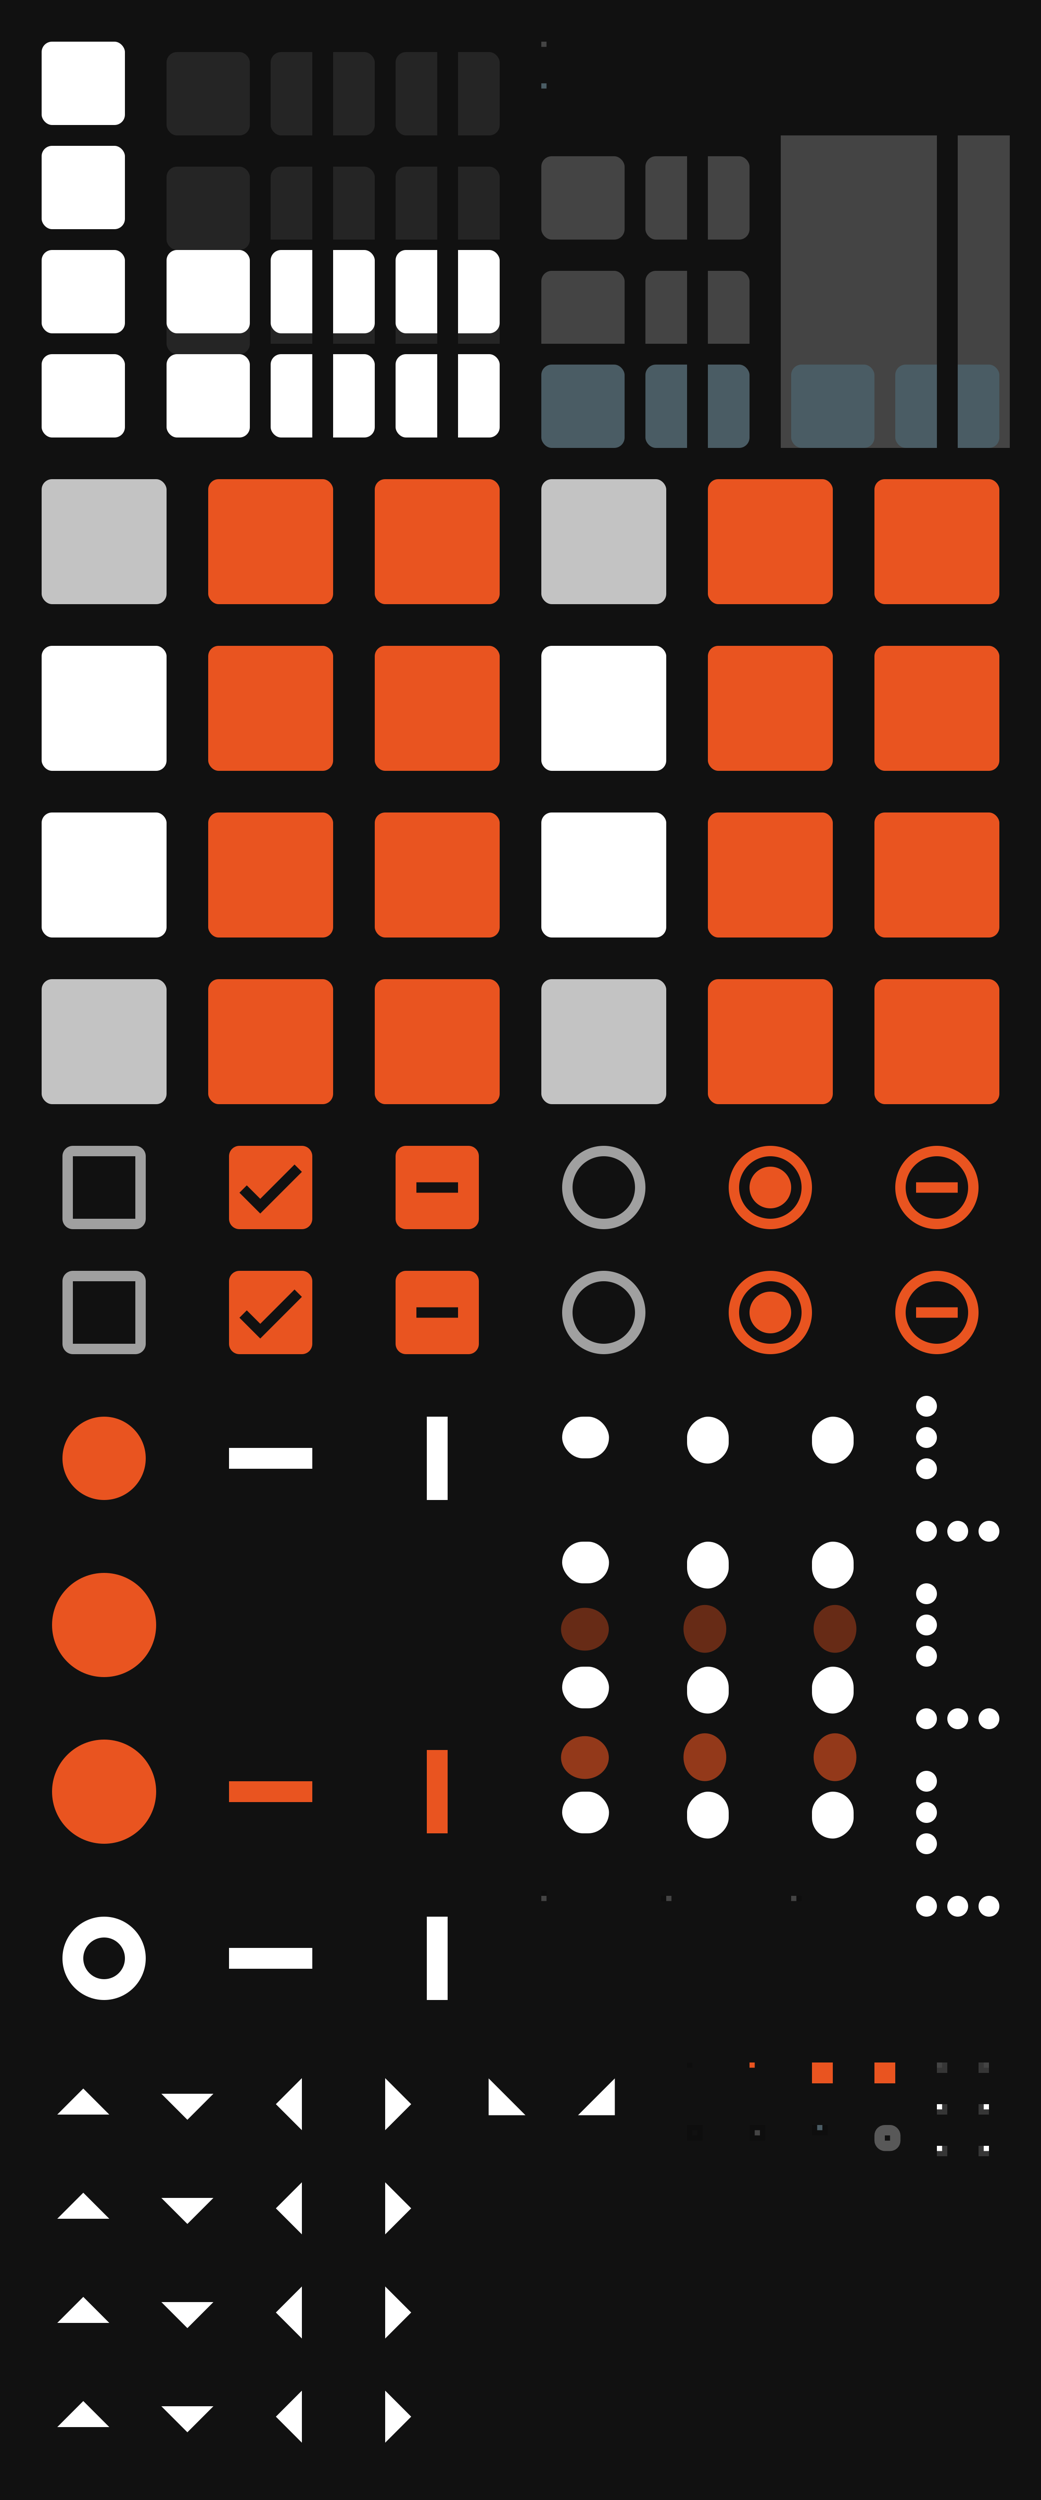 <?xml version="1.0" encoding="UTF-8" standalone="no"?>
<svg
   xmlns:dc="http://purl.org/dc/elements/1.1/"
   xmlns:cc="http://creativecommons.org/ns#"
   xmlns:rdf="http://www.w3.org/1999/02/22-rdf-syntax-ns#"
   xmlns:svg="http://www.w3.org/2000/svg"
   xmlns="http://www.w3.org/2000/svg"
   xmlns:xlink="http://www.w3.org/1999/xlink"
   xmlns:sodipodi="http://sodipodi.sourceforge.net/DTD/sodipodi-0.dtd"
   xmlns:inkscape="http://www.inkscape.org/namespaces/inkscape"
   width="200"
   height="480"
   viewBox="0 0 200 480"
   version="1.1"
   id="svg613"
   sodipodi:docname="assets-dark.svg"
   inkscape:version="0.92.1 r15371">
  <sodipodi:namedview
     showgrid="true"
     id="namedview4"
     inkscape:zoom="3.9333333"
     inkscape:cx="32.976858"
     inkscape:cy="133.38661"
     inkscape:window-width="1848"
     inkscape:window-height="1133"
     inkscape:window-x="72"
     inkscape:window-y="35"
     inkscape:window-maximized="1"
     inkscape:current-layer="svg613">
    <inkscape:grid
       empspacing="4"
       id="grid2" />
  </sodipodi:namedview>
  <rect
     sodipodi:insensitive="true"
     width="200"
     height="480"
     fill="url(#color-bg)"
     id="rect6" />
  <defs
     id="defs460">
    <filter
       id="1"
       color-interpolation-filters="sRGB"
       x="0"
       y="0"
       width="1"
       height="1">
      <feFlood
         result="flood"
         flood-color="#000000"
         flood-opacity="0.12"
         id="feFlood8" />
      <feComposite
         result="composite1"
         operator="in"
         in="flood"
         in2="SourceGraphic"
         id="feComposite10" />
      <feGaussianBlur
         result="blur"
         stdDeviation="1.5"
         in="composite1"
         id="feGaussianBlur12" />
      <feOffset
         result="offset"
         dx="0"
         dy="1"
         id="feOffset14" />
      <feComposite
         result="fbSourceGraphic"
         operator="over"
         in="SourceGraphic"
         in2="offset"
         id="feComposite16" />
      <feColorMatrix
         result="fbSourceGraphicAlpha"
         values="0 0 0 -1 0 0 0 0 -1 0 0 0 0 -1 0 0 0 0 1 0"
         in="fbSourceGraphic"
         id="feColorMatrix18" />
      <feFlood
         result="flood"
         flood-color="#000000"
         flood-opacity="0.24"
         in="fbSourceGraphic"
         id="feFlood20" />
      <feComposite
         result="composite1"
         operator="in"
         in="flood"
         in2="fbSourceGraphic"
         id="feComposite22" />
      <feGaussianBlur
         result="blur"
         stdDeviation="1"
         in="composite1"
         id="feGaussianBlur24" />
      <feOffset
         result="offset"
         dx="0"
         dy="1"
         id="feOffset26" />
      <feComposite
         result="composite2"
         operator="over"
         in="fbSourceGraphic"
         in2="offset"
         id="feComposite28" />
    </filter>
    <linearGradient
       id="color-fg">
      <stop
         stop-color="#FFFFFF"
         id="stop31" />
    </linearGradient>
    <linearGradient
       id="color-primary">
      <stop
         stop-color="#E95420"
         id="stop34" />
    </linearGradient>
    <linearGradient
       id="color-accent">
      <stop
         stop-color="#E95420"
         id="stop37" />
    </linearGradient>
    <linearGradient
       id="color-bg">
      <stop
         stop-color="#111111"
         id="stop40" />
    </linearGradient>
    <linearGradient
       id="color-bg-lighter">
      <stop
         stop-color="#252525"
         id="stop43" />
    </linearGradient>
    <linearGradient
       id="color-base">
      <stop
         stop-color="#444444"
         id="stop46" />
    </linearGradient>
    <linearGradient
       id="color-base-alt">
      <stop
         stop-color="#4a5c64"
         id="stop49" />
    </linearGradient>
    <linearGradient
       id="color-border">
      <stop
         stop-color="#000000"
         stop-opacity="0.2"
         id="stop52" />
    </linearGradient>
    <rect
       id="1x1"
       width="1"
       height="1" />
    <rect
       id="2x2"
       width="2"
       height="2" />
    <rect
       id="4x4"
       width="4"
       height="4" />
    <rect
       id="16x16"
       width="16"
       height="16"
       opacity="0" />
    <rect
       id="17x17"
       width="17"
       height="17"
       opacity="0" />
    <rect
       id="24x24"
       width="24"
       height="24"
       opacity="0" />
    <clipPath
       id="left">
      <rect
         width="10"
         height="20"
         x="-2"
         y="-2"
         id="rect61" />
    </clipPath>
    <clipPath
       id="right">
      <rect
         width="10"
         height="20"
         x="8"
         y="-2"
         id="rect64" />
    </clipPath>
    <clipPath
       id="left-top">
      <rect
         width="10"
         height="10"
         x="-2"
         y="-2"
         id="rect67" />
    </clipPath>
    <clipPath
       id="left-bottom">
      <rect
         width="10"
         height="10"
         x="-2"
         y="8"
         id="rect70" />
    </clipPath>
    <clipPath
       id="right-top">
      <rect
         width="10"
         height="10"
         x="8"
         y="-2"
         id="rect73" />
    </clipPath>
    <clipPath
       id="right-bottom">
      <rect
         width="10"
         height="10"
         x="8"
         y="8"
         id="rect76" />
    </clipPath>
    <g
       id="base-box">
      <rect
         width="20"
         height="20"
         x="-2"
         y="-2"
         opacity="0"
         id="rect79" />
      <rect
         width="16"
         height="16"
         rx="2"
         ry="2"
         id="rect81" />
    </g>
    <use
       xlink:href="#base-box"
       id="base-flat-button"
       fill="url(#color-fg)"
       opacity="0" />
    <use
       xlink:href="#base-box"
       id="base-flat-button-hover"
       fill="url(#color-fg)"
       opacity="0.15" />
    <use
       xlink:href="#base-box"
       id="base-flat-button-active"
       fill="url(#color-fg)"
       opacity="0.3" />
    <use
       xlink:href="#base-box"
       id="base-flat-button-insensitive"
       fill="url(#color-fg)"
       opacity="0" />
    <use
       xlink:href="#base-box"
       id="base-button"
       fill="url(#color-bg-lighter)"
       filter="url(#1)" />
    <use
       xlink:href="#base-button"
       id="base-button-hover"
       filter="url(#1)" />
    <g
       id="base-button-active">
      <use
         xlink:href="#base-button-hover"
         id="use90" />
      <use
         xlink:href="#base-flat-button-active"
         id="use92" />
    </g>
    <use
       xlink:href="#base-flat-button-active"
       id="base-button-insensitive"
       opacity="0.3" />
    <use
       xlink:href="#1x1"
       id="base-entry-background"
       fill="url(#color-base)" />
    <use
       xlink:href="#1x1"
       id="base-entry-background-insensitive"
       fill="url(#color-base-alt)" />
    <use
       xlink:href="#base-box"
       id="base-entry-box"
       fill="url(#color-base)"
       filter="url(#1)" />
    <use
       xlink:href="#base-entry-box"
       id="base-entry-box-active"
       filter="url(#1)" />
    <use
       xlink:href="#base-box"
       id="base-entry-box-insensitive"
       fill="url(#color-base-alt)"
       filter="url(#1)" />
    <rect
       id="background-fill"
       width="20"
       height="20"
       x="-2"
       y="-2"
       fill="url(#color-bg)" />
    <g
       id="base-entry">
      <use
         xlink:href="#background-fill"
         id="use102" />
      <use
         xlink:href="#base-entry-box"
         id="use104" />
    </g>
    <g
       id="base-entry-active">
      <use
         xlink:href="#background-fill"
         id="use107" />
      <use
         xlink:href="#base-entry-box-active"
         id="use109" />
    </g>
    <g
       id="base-entry-insensitive">
      <use
         xlink:href="#background-fill"
         id="use112" />
      <use
         xlink:href="#base-entry-box-insensitive"
         id="use114" />
    </g>
    <rect
       id="notebook-background-fill"
       width="20"
       height="20"
       x="-2"
       y="-2"
       fill="url(#color-base)" />
    <g
       id="base-notebook-entry">
      <use
         xlink:href="#notebook-background-fill"
         id="use118" />
      <use
         xlink:href="#base-entry-box"
         id="use120" />
    </g>
    <g
       id="base-notebook-entry-active">
      <use
         xlink:href="#notebook-background-fill"
         id="use123" />
      <use
         xlink:href="#base-entry-box-active"
         id="use125" />
    </g>
    <g
       id="base-notebook-entry-insensitive">
      <use
         xlink:href="#notebook-background-fill"
         id="use128" />
      <use
         xlink:href="#base-entry-box-insensitive"
         id="use130" />
    </g>
    <use
       clip-path="url(#left)"
       xlink:href="#base-button"
       id="base-combo-rtl-button" />
    <use
       clip-path="url(#left)"
       xlink:href="#base-button-hover"
       id="base-combo-rtl-button-hover" />
    <use
       clip-path="url(#left)"
       xlink:href="#base-button-active"
       id="base-combo-rtl-button-active" />
    <use
       clip-path="url(#left)"
       xlink:href="#base-button-insensitive"
       id="base-combo-rtl-button-insensitive" />
    <use
       clip-path="url(#right)"
       xlink:href="#base-button"
       id="base-combo-ltr-button" />
    <use
       clip-path="url(#right)"
       xlink:href="#base-button-hover"
       id="base-combo-ltr-button-hover" />
    <use
       clip-path="url(#right)"
       xlink:href="#base-button-active"
       id="base-combo-ltr-button-active" />
    <use
       clip-path="url(#right)"
       xlink:href="#base-button-insensitive"
       id="base-combo-ltr-button-insensitive" />
    <use
       clip-path="url(#left-top)"
       xlink:href="#base-button"
       id="base-spin-rtl-up" />
    <use
       clip-path="url(#left-top)"
       xlink:href="#base-button-hover"
       id="base-spin-rtl-up-hover" />
    <use
       clip-path="url(#left-top)"
       xlink:href="#base-button-active"
       id="base-spin-rtl-up-active" />
    <use
       clip-path="url(#left-top)"
       xlink:href="#base-button-insensitive"
       id="base-spin-rtl-up-insensitive" />
    <use
       clip-path="url(#left-bottom)"
       xlink:href="#base-button"
       id="base-spin-rtl-down" />
    <use
       clip-path="url(#left-bottom)"
       xlink:href="#base-button-hover"
       id="base-spin-rtl-down-hover" />
    <use
       clip-path="url(#left-bottom)"
       xlink:href="#base-button-active"
       id="base-spin-rtl-down-active" />
    <use
       clip-path="url(#left-bottom)"
       xlink:href="#base-button-insensitive"
       id="base-spin-rtl-down-insensitive" />
    <use
       clip-path="url(#right-top)"
       xlink:href="#base-button"
       id="base-spin-ltr-up" />
    <use
       clip-path="url(#right-top)"
       xlink:href="#base-button-hover"
       id="base-spin-ltr-up-hover" />
    <use
       clip-path="url(#right-top)"
       xlink:href="#base-button-active"
       id="base-spin-ltr-up-active" />
    <use
       clip-path="url(#right-top)"
       xlink:href="#base-button-insensitive"
       id="base-spin-ltr-up-insensitive" />
    <use
       clip-path="url(#right-bottom)"
       xlink:href="#base-button"
       id="base-spin-ltr-down" />
    <use
       clip-path="url(#right-bottom)"
       xlink:href="#base-button-hover"
       id="base-spin-ltr-down-hover" />
    <use
       clip-path="url(#right-bottom)"
       xlink:href="#base-button-active"
       id="base-spin-ltr-down-active" />
    <use
       clip-path="url(#right-bottom)"
       xlink:href="#base-button-insensitive"
       id="base-spin-ltr-down-insensitive" />
    <use
       clip-path="url(#left)"
       xlink:href="#base-entry"
       id="base-combo-ltr-entry" />
    <use
       clip-path="url(#left)"
       xlink:href="#base-entry-active"
       id="base-combo-ltr-entry-active" />
    <use
       clip-path="url(#left)"
       xlink:href="#base-entry-insensitive"
       id="base-combo-ltr-entry-insensitive" />
    <use
       clip-path="url(#right)"
       xlink:href="#base-entry"
       id="base-combo-rtl-entry" />
    <use
       clip-path="url(#right)"
       xlink:href="#base-entry-active"
       id="base-combo-rtl-entry-active" />
    <use
       clip-path="url(#right)"
       xlink:href="#base-entry-insensitive"
       id="base-combo-rtl-entry-insensitive" />
    <use
       clip-path="url(#left)"
       xlink:href="#base-notebook-entry"
       id="base-notebook-combo-ltr-entry" />
    <use
       clip-path="url(#left)"
       xlink:href="#base-notebook-entry-active"
       id="base-notebook-combo-ltr-entry-active" />
    <use
       clip-path="url(#left)"
       xlink:href="#base-notebook-entry-insensitive"
       id="base-notebook-combo-ltr-entry-insensitive" />
    <use
       clip-path="url(#right)"
       xlink:href="#base-notebook-entry"
       id="base-notebook-combo-rtl-entry" />
    <use
       clip-path="url(#right)"
       xlink:href="#base-notebook-entry-active"
       id="base-notebook-combo-rtl-entry-active" />
    <use
       clip-path="url(#right)"
       xlink:href="#base-notebook-entry-insensitive"
       id="base-notebook-combo-rtl-entry-insensitive" />
    <path
       id="checkbox-unchecked-path"
       d="M19 5v14H5V5h14m0-2H5c-1.1 0-2 .9-2 2v14c0 1.1.9 2 2 2h14c1.1 0 2-.9 2-2V5c0-1.1-.9-2-2-2z" />
    <path
       id="checkbox-checked-path"
       d="M19 3H5c-1.11 0-2 .9-2 2v14c0 1.1.89 2 2 2h14c1.11 0 2-.9 2-2V5c0-1.1-.89-2-2-2zm-9 14l-5-5 1.41-1.41L10 14.17l7.59-7.59L19 8l-9 9z" />
    <path
       id="checkbox-mixed-path"
       d="M19 3H5c-1.1 0-2 .9-2 2v14c0 1.1.9 2 2 2h14c1.1 0 2-.9 2-2V5c0-1.1-.9-2-2-2zm-2 10H7v-2h10v2z" />
    <path
       id="radio-unchecked-path"
       d="M12 2C6.48 2 2 6.48 2 12s4.48 10 10 10 10-4.48 10-10S17.52 2 12 2zm0 18c-4.42 0-8-3.58-8-8s3.58-8 8-8 8 3.58 8 8-3.58 8-8 8z" />
    <path
       id="radio-checked-path"
       d="M12 7c-2.76 0-5 2.24-5 5s2.24 5 5 5 5-2.24 5-5-2.24-5-5-5zm0-5C6.48 2 2 6.48 2 12s4.48 10 10 10 10-4.48 10-10S17.52 2 12 2zm0 18c-4.42 0-8-3.58-8-8s3.58-8 8-8 8 3.58 8 8-3.58 8-8 8z" />
    <path
       id="radio-mixed-path"
       d="m12 2c-5.52 0-10 4.48-10 10s4.48 10 10 10 10-4.48 10-10-4.48-10-10-10zm0 2c4.42 0 8 3.58 8 8s-3.58 8-8 8-8-3.58-8-8 3.58-8 8-8zm-5 7v2h10v-2h-10z" />
    <path
       id="menu-checkbox-unchecked-path"
       d="M 2 0 C 0.892 0 0 0.892 0 2 L 0 14 C 0 15.108 0.892 16 2 16 L 14 16 C 15.108 16 16 15.108 16 14 L 16 2 C 16 0.892 15.108 0 14 0 L 2 0 z M 2 2 L 14 2 L 14 14 L 2 14 L 2 2 z" />
    <path
       id="menu-checkbox-checked-path"
       d="M 2 0 C 0.892 0 0 0.892 0 2 L 0 14 C 0 15.108 0.892 16 2 16 L 14 16 C 15.108 16 16 15.108 16 14 L 16 2 C 16 0.892 15.108 0 14 0 L 2 0 z M 12.586 3.586 L 14 5 L 6 13 L 2 9 L 3.414 7.586 L 6 10.172 L 12.586 3.586 z" />
    <path
       id="menu-checkbox-mixed-path"
       d="M 2 0 C 0.892 0 0 0.892 0 2 L 0 14 C 0 15.108 0.892 16 2 16 L 14 16 C 15.108 16 16 15.108 16 14 L 16 2 C 16 0.892 15.108 0 14 0 L 2 0 z M 4 7 L 12 7 L 12 9 L 4 9 L 4 7 z" />
    <path
       id="menu-radio-unchecked-path"
       d="M 8 0 A 8 8 0 0 0 0 8 A 8 8 0 0 0 8 16 A 8 8 0 0 0 16 8 A 8 8 0 0 0 8 0 z M 8 2 A 6 6 0 0 1 14 8 A 6 6 0 0 1 8 14 A 6 6 0 0 1 2 8 A 6 6 0 0 1 8 2 z" />
    <path
       id="menu-radio-checked-path"
       d="M 8 0 A 8 8 0 0 0 0 8 A 8 8 0 0 0 8 16 A 8 8 0 0 0 16 8 A 8 8 0 0 0 8 0 z M 8 2 A 6 6 0 0 1 14 8 A 6 6 0 0 1 8 14 A 6 6 0 0 1 2 8 A 6 6 0 0 1 8 2 z M 8 4 A 4 4 0 0 0 4 8 A 4 4 0 0 0 8 12 A 4 4 0 0 0 12 8 A 4 4 0 0 0 8 4 z" />
    <path
       id="menu-radio-mixed-path"
       d="M 8 0 A 8 8 0 0 0 0 8 A 8 8 0 0 0 8 16 A 8 8 0 0 0 16 8 A 8 8 0 0 0 8 0 z M 8 2 A 6 6 0 0 1 14 8 A 6 6 0 0 1 8 14 A 6 6 0 0 1 2 8 A 6 6 0 0 1 8 2 z M 4 7 L 4 9 L 12 9 L 12 7 L 4 7 z" />
    <rect
       id="button-fill"
       width="24"
       height="24"
       rx="2"
       ry="2" />
    <g
       id="base-checkbox-unchecked"
       fill="url(#color-fg)"
       opacity="0.75">
      <use
         xlink:href="#button-fill"
         opacity="0"
         id="use182" />
      <use
         xlink:href="#checkbox-unchecked-path"
         id="use184" />
    </g>
    <g
       id="base-checkbox-unchecked-hover"
       fill="url(#color-fg)">
      <use
         xlink:href="#button-fill"
         opacity="0.15"
         id="use187" />
      <use
         xlink:href="#checkbox-unchecked-path"
         id="use189" />
    </g>
    <g
       id="base-checkbox-unchecked-active"
       fill="url(#color-fg)">
      <use
         xlink:href="#button-fill"
         opacity="0.3"
         id="use192" />
      <use
         xlink:href="#checkbox-unchecked-path"
         id="use194" />
    </g>
    <use
       xlink:href="#base-checkbox-unchecked"
       id="base-checkbox-unchecked-insensitive"
       opacity="0.4" />
    <g
       id="base-checkbox-checked"
       fill="url(#color-accent)">
      <use
         xlink:href="#button-fill"
         opacity="0"
         id="use198" />
      <use
         xlink:href="#checkbox-checked-path"
         id="use200" />
    </g>
    <g
       id="base-checkbox-checked-hover"
       fill="url(#color-accent)">
      <use
         xlink:href="#button-fill"
         opacity="0.15"
         id="use203" />
      <use
         xlink:href="#checkbox-checked-path"
         id="use205" />
    </g>
    <g
       id="base-checkbox-checked-active"
       fill="url(#color-accent)">
      <use
         xlink:href="#button-fill"
         opacity="0.3"
         id="use208" />
      <use
         xlink:href="#checkbox-checked-path"
         id="use210" />
    </g>
    <use
       xlink:href="#base-checkbox-checked"
       id="base-checkbox-checked-insensitive"
       opacity="0.4" />
    <g
       id="base-checkbox-mixed"
       fill="url(#color-accent)">
      <use
         xlink:href="#button-fill"
         opacity="0"
         id="use214" />
      <use
         xlink:href="#checkbox-mixed-path"
         id="use216" />
    </g>
    <g
       id="base-checkbox-mixed-hover"
       fill="url(#color-accent)">
      <use
         xlink:href="#button-fill"
         opacity="0.15"
         id="use219" />
      <use
         xlink:href="#checkbox-mixed-path"
         id="use221" />
    </g>
    <g
       id="base-checkbox-mixed-active"
       fill="url(#color-accent)">
      <use
         xlink:href="#button-fill"
         opacity="0.3"
         id="use224" />
      <use
         xlink:href="#checkbox-mixed-path"
         id="use226" />
    </g>
    <use
       xlink:href="#base-checkbox-mixed"
       id="base-checkbox-mixed-insensitive"
       opacity="0.4" />
    <g
       id="base-radio-unchecked"
       fill="url(#color-fg)"
       opacity="0.75">
      <use
         xlink:href="#button-fill"
         opacity="0"
         id="use230" />
      <use
         xlink:href="#radio-unchecked-path"
         id="use232" />
    </g>
    <g
       id="base-radio-unchecked-hover"
       fill="url(#color-fg)">
      <use
         xlink:href="#button-fill"
         opacity="0.15"
         id="use235" />
      <use
         xlink:href="#radio-unchecked-path"
         id="use237" />
    </g>
    <g
       id="base-radio-unchecked-active"
       fill="url(#color-fg)">
      <use
         xlink:href="#button-fill"
         opacity="0.3"
         id="use240" />
      <use
         xlink:href="#radio-unchecked-path"
         id="use242" />
    </g>
    <use
       xlink:href="#base-radio-unchecked"
       id="base-radio-unchecked-insensitive"
       opacity="0.4" />
    <g
       id="base-radio-checked"
       fill="url(#color-accent)">
      <use
         xlink:href="#button-fill"
         opacity="0"
         id="use246" />
      <use
         xlink:href="#radio-checked-path"
         id="use248" />
    </g>
    <g
       id="base-radio-checked-hover"
       fill="url(#color-accent)">
      <use
         xlink:href="#button-fill"
         opacity="0.15"
         id="use251" />
      <use
         xlink:href="#radio-checked-path"
         id="use253" />
    </g>
    <g
       id="base-radio-checked-active"
       fill="url(#color-accent)">
      <use
         xlink:href="#button-fill"
         opacity="0.3"
         id="use256" />
      <use
         xlink:href="#radio-checked-path"
         id="use258" />
    </g>
    <use
       xlink:href="#base-radio-checked"
       id="base-radio-checked-insensitive"
       opacity="0.4" />
    <g
       id="base-radio-mixed"
       fill="url(#color-accent)">
      <use
         xlink:href="#button-fill"
         opacity="0"
         id="use262" />
      <use
         xlink:href="#radio-mixed-path"
         id="use264" />
    </g>
    <g
       id="base-radio-mixed-hover"
       fill="url(#color-accent)">
      <use
         xlink:href="#button-fill"
         opacity="0.15"
         id="use267" />
      <use
         xlink:href="#radio-mixed-path"
         id="use269" />
    </g>
    <g
       id="base-radio-mixed-active"
       fill="url(#color-accent)">
      <use
         xlink:href="#button-fill"
         opacity="0.3"
         id="use272" />
      <use
         xlink:href="#radio-mixed-path"
         id="use274" />
    </g>
    <use
       xlink:href="#base-radio-mixed"
       id="base-radio-mixed-insensitive"
       opacity="0.4" />
    <g
       id="base-menu-checkbox-unchecked"
       fill="url(#color-fg)"
       opacity="0.6">
      <use
         xlink:href="#16x16"
         id="use278" />
      <use
         xlink:href="#menu-checkbox-unchecked-path"
         id="use280" />
    </g>
    <use
       xlink:href="#base-menu-checkbox-unchecked"
       id="base-menu-checkbox-unchecked-insensitive"
       opacity="0.4" />
    <g
       id="base-menu-checkbox-checked"
       fill="url(#color-accent)">
      <use
         xlink:href="#16x16"
         id="use284" />
      <use
         xlink:href="#menu-checkbox-checked-path"
         id="use286" />
    </g>
    <use
       xlink:href="#base-menu-checkbox-checked"
       id="base-menu-checkbox-checked-insensitive"
       opacity="0.4" />
    <g
       id="base-menu-checkbox-mixed"
       fill="url(#color-accent)">
      <use
         xlink:href="#16x16"
         id="use290" />
      <use
         xlink:href="#menu-checkbox-mixed-path"
         id="use292" />
    </g>
    <use
       xlink:href="#base-menu-checkbox-mixed"
       id="base-menu-checkbox-mixed-insensitive"
       opacity="0.4" />
    <g
       id="base-menu-radio-unchecked"
       fill="url(#color-fg)"
       opacity="0.6">
      <use
         xlink:href="#16x16"
         id="use296" />
      <use
         xlink:href="#menu-radio-unchecked-path"
         id="use298" />
    </g>
    <use
       xlink:href="#base-menu-radio-unchecked"
       id="base-menu-radio-unchecked-insensitive"
       opacity="0.4" />
    <g
       id="base-menu-radio-checked"
       fill="url(#color-accent)">
      <use
         xlink:href="#16x16"
         id="use302" />
      <use
         xlink:href="#menu-radio-checked-path"
         id="use304" />
    </g>
    <use
       xlink:href="#base-menu-radio-checked"
       id="base-menu-radio-checked-insensitive"
       opacity="0.4" />
    <g
       id="base-menu-radio-mixed"
       fill="url(#color-accent)">
      <use
         xlink:href="#16x16"
         id="use308" />
      <use
         xlink:href="#menu-radio-mixed-path"
         id="use310" />
    </g>
    <use
       xlink:href="#base-menu-radio-mixed"
       id="base-menu-radio-mixed-insensitive"
       opacity="0.4" />
    <circle
       id="scale-slider-fill"
       cx="12"
       cy="12"
       r="8" />
    <circle
       id="scale-slider-stroke"
       cx="12"
       cy="12"
       r="6"
       fill="none"
       stroke-width="4" />
    <use
       xlink:href="#scale-slider-fill"
       id="base-scale-slider-fill"
       fill="url(#color-accent)" />
    <g
       id="base-scale-slider">
      <use
         xlink:href="#24x24"
         id="use317" />
      <use
         xlink:href="#base-scale-slider-fill"
         id="use319" />
    </g>
    <g
       id="base-scale-slider-hover">
      <use
         xlink:href="#24x24"
         id="use322" />
      <use
         xlink:href="#base-scale-slider-fill"
         transform="matrix(1.25,0,0,1.25,-3,-3)"
         id="use324" />
    </g>
    <g
       id="base-scale-slider-active">
      <use
         xlink:href="#24x24"
         id="use327" />
      <use
         xlink:href="#base-scale-slider-fill"
         transform="matrix(1.5,0,0,1.5,-6,-6)"
         id="use329" />
    </g>
    <g
       id="base-scale-slider-insensitive">
      <use
         xlink:href="#24x24"
         id="use332" />
      <use
         xlink:href="#scale-slider-fill"
         fill="url(#color-bg)"
         id="use334" />
      <use
         xlink:href="#scale-slider-stroke"
         stroke="url(#color-fg)"
         opacity="0.12"
         id="use336" />
    </g>
    <g
       id="base-scale-trough">
      <use
         xlink:href="#24x24"
         id="use339" />
      <rect
         width="16"
         height="4"
         x="4"
         y="10"
         id="rect341" />
    </g>
    <use
       xlink:href="#base-scale-trough"
       id="base-scale-horz-trough"
       fill="url(#color-fg)"
       opacity="0.3" />
    <use
       xlink:href="#base-scale-trough"
       id="base-scale-horz-trough-active"
       fill="url(#color-accent)" />
    <use
       xlink:href="#base-scale-horz-trough"
       id="base-scale-horz-trough-insensitive"
       opacity="0.4" />
    <use
       xlink:href="#base-scale-horz-trough"
       id="base-scale-vert-trough"
       transform="rotate(90,12,12)" />
    <use
       xlink:href="#base-scale-horz-trough-active"
       id="base-scale-vert-trough-active"
       transform="rotate(90,12,12)" />
    <use
       xlink:href="#base-scale-horz-trough-insensitive"
       id="base-scale-vert-trough-insensitive"
       transform="rotate(90,12,12)" />
    <g
       id="base-scrollbar-slider">
      <use
         xlink:href="#17x17"
         y="-1"
         id="use350" />
      <rect
         width="9"
         height="8"
         x="4"
         y="4"
         rx="4"
         ry="4"
         id="rect352" />
    </g>
    <use
       xlink:href="#base-scrollbar-horz-slider-active"
       id="base-scrollbar-horz-slider"
       opacity="0.6" />
    <use
       xlink:href="#base-scrollbar-horz-slider-active"
       id="base-scrollbar-horz-slider-hover"
       opacity="0.75" />
    <use
       xlink:href="#base-scrollbar-slider"
       id="base-scrollbar-horz-slider-active"
       fill="url(#color-fg)" />
    <use
       xlink:href="#base-scrollbar-horz-slider"
       id="base-scrollbar-horz-slider-insensitive"
       opacity="0.4" />
    <g
       id="base-scrollbar-horz-trough">
      <use
         xlink:href="#base-border"
         y="-1"
         id="use359" />
      <use
         xlink:href="#base-entry-background"
         id="use361" />
    </g>
    <use
       xlink:href="#base-scrollbar-horz-slider"
       id="base-scrollbar-vert-ltr-slider"
       transform="rotate(-90,8.5,8.5)" />
    <use
       xlink:href="#base-scrollbar-horz-slider-hover"
       id="base-scrollbar-vert-ltr-slider-hover"
       transform="rotate(-90,8.5,8.5)" />
    <use
       xlink:href="#base-scrollbar-horz-slider-active"
       id="base-scrollbar-vert-ltr-slider-active"
       transform="rotate(-90,8.5,8.5)" />
    <use
       xlink:href="#base-scrollbar-horz-slider-insensitive"
       id="base-scrollbar-vert-ltr-slider-insensitive"
       transform="rotate(-90,8.5,8.5)" />
    <use
       xlink:href="#base-scrollbar-horz-trough"
       id="base-scrollbar-vert-ltr-trough"
       transform="rotate(-90,0.5,0.5)" />
    <use
       xlink:href="#base-scrollbar-horz-slider"
       id="base-scrollbar-vert-rtl-slider"
       transform="rotate(90,8,8)" />
    <use
       xlink:href="#base-scrollbar-horz-slider-hover"
       id="base-scrollbar-vert-rtl-slider-hover"
       transform="rotate(90,8,8)" />
    <use
       xlink:href="#base-scrollbar-horz-slider-active"
       id="base-scrollbar-vert-rtl-slider-active"
       transform="rotate(90,8,8)" />
    <use
       xlink:href="#base-scrollbar-horz-slider-insensitive"
       id="base-scrollbar-vert-rtl-slider-insensitive"
       transform="rotate(90,8,8)" />
    <use
       xlink:href="#base-scrollbar-horz-trough"
       id="base-scrollbar-vert-rtl-trough"
       transform="rotate(90,0.5,0.5)" />
    <circle
       id="dot-path"
       cx="2"
       cy="2"
       r="2" />
    <g
       id="base-handle">
      <use
         xlink:href="#dot-path"
         x="0"
         y="0"
         id="use375" />
      <use
         xlink:href="#dot-path"
         x="6"
         y="0"
         id="use377" />
      <use
         xlink:href="#dot-path"
         x="12"
         y="0"
         id="use379" />
    </g>
    <use
       xlink:href="#base-handle-horz-active"
       id="base-handle-horz"
       opacity="0.6" />
    <use
       xlink:href="#base-handle-horz-active"
       id="base-handle-horz-hover"
       opacity="0.75" />
    <use
       xlink:href="#base-handle"
       id="base-handle-horz-active"
       fill="url(#color-fg)" />
    <use
       xlink:href="#base-handle-horz"
       id="base-handle-vert"
       transform="rotate(90,2,2)" />
    <use
       xlink:href="#base-handle-horz-hover"
       id="base-handle-vert-hover"
       transform="rotate(90,2,2)" />
    <use
       xlink:href="#base-handle-horz-active"
       id="base-handle-vert-active"
       transform="rotate(90,2,2)" />
    <path
       id="pan-path"
       d="M 13,6 8,11 3,6 Z" />
    <g
       id="base-pan">
      <use
         xlink:href="#16x16"
         id="use389" />
      <use
         xlink:href="#pan-path"
         id="use391" />
    </g>
    <use
       xlink:href="#base-pan"
       id="base-pan-down"
       fill="url(#color-fg)" />
    <use
       xlink:href="#base-pan-down"
       id="base-pan-down-insensitive"
       opacity="0.4" />
    <use
       xlink:href="#base-pan-down"
       id="base-pan-down-alt"
       opacity="0.6" />
    <use
       xlink:href="#base-pan-down-alt"
       id="base-pan-down-alt-insensitive"
       opacity="0.4" />
    <use
       xlink:href="#base-pan-down"
       id="base-pan-up"
       transform="rotate(180,8,8)" />
    <use
       xlink:href="#base-pan-down-insensitive"
       id="base-pan-up-insensitive"
       transform="rotate(180,8,8)" />
    <use
       xlink:href="#base-pan-down-alt"
       id="base-pan-up-alt"
       transform="rotate(180,8,8)" />
    <use
       xlink:href="#base-pan-down-alt-insensitive"
       id="base-pan-up-alt-insensitive"
       transform="rotate(180,8,8)" />
    <use
       xlink:href="#base-pan-down"
       id="base-pan-left"
       transform="rotate(90,8,8)" />
    <use
       xlink:href="#base-pan-down-insensitive"
       id="base-pan-left-insensitive"
       transform="rotate(90,8,8)" />
    <use
       xlink:href="#base-pan-down-alt"
       id="base-pan-left-alt"
       transform="rotate(90,8,8)" />
    <use
       xlink:href="#base-pan-down-alt-insensitive"
       id="base-pan-left-alt-insensitive"
       transform="rotate(90,8,8)" />
    <use
       xlink:href="#base-pan-down"
       id="base-pan-right"
       transform="rotate(-90,8,8)" />
    <use
       xlink:href="#base-pan-down-insensitive"
       id="base-pan-right-insensitive"
       transform="rotate(-90,8,8)" />
    <use
       xlink:href="#base-pan-down-alt"
       id="base-pan-right-alt"
       transform="rotate(-90,8,8)" />
    <use
       xlink:href="#base-pan-down-alt-insensitive"
       id="base-pan-right-alt-insensitive"
       transform="rotate(-90,8,8)" />
    <g
       id="base-pan-left-semi"
       fill="url(#color-fg)">
      <use
         xlink:href="#16x16"
         id="use410" />
      <use
         xlink:href="#pan-path"
         transform="rotate(45,8,8)"
         id="use412" />
    </g>
    <g
       id="base-pan-right-semi"
       fill="url(#color-fg)">
      <use
         xlink:href="#16x16"
         id="use415" />
      <use
         xlink:href="#pan-path"
         transform="rotate(-45,8,8)"
         id="use417" />
    </g>
    <use
       xlink:href="#1x1"
       id="base-border"
       fill="url(#color-border)" />
    <use
       xlink:href="#1x1"
       id="base-tab"
       fill="url(#color-primary)" />
    <use
       xlink:href="#4x4"
       id="base-progressbar-progress"
       fill="url(#color-primary)" />
    <g
       id="base-progressbar-trough">
      <use
         xlink:href="#4x4"
         fill="url(#color-bg)"
         id="use423" />
      <use
         xlink:href="#base-progressbar-progress"
         opacity="0.3"
         id="use425" />
    </g>
    <rect
       id="base-frame"
       x="0.5"
       y="0.5"
       width="2"
       height="2"
       fill="none"
       stroke="url(#color-border)"
       stroke-width="1" />
    <g
       id="base-frame-notebook">
      <rect
         width="3"
         height="3"
         fill="url(#color-border)"
         id="rect429" />
      <use
         xlink:href="#1x1"
         x="1"
         y="1"
         fill="url(#color-base)"
         id="use431" />
    </g>
    <g
       id="base-frame-inline">
      <rect
         width="3"
         height="2"
         fill="url(#color-border)"
         id="rect434" />
      <use
         xlink:href="#1x1"
         x="1"
         fill="url(#color-base-alt)"
         id="use436" />
    </g>
    <rect
       id="base-focus"
       x="1"
       y="1"
       width="3"
       height="3"
       rx="1"
       ry="1"
       fill="none"
       stroke="url(#color-fg)"
       stroke-width="2"
       opacity="0.3" />
    <g
       id="base-treeview-ltr-button">
      <use
         xlink:href="#2x2"
         fill="url(#color-base)"
         id="use440" />
      <use
         xlink:href="#2x2"
         fill="url(#color-border)"
         id="use442" />
      <use
         xlink:href="#1x1"
         fill="url(#color-base)"
         id="use444" />
    </g>
    <g
       id="base-treeview-ltr-button-hover">
      <use
         xlink:href="#base-treeview-ltr-button"
         id="use447" />
      <use
         xlink:href="#1x1"
         fill="url(#color-fg)"
         opacity="0.05"
         id="use449" />
    </g>
    <g
       id="base-treeview-ltr-button-active">
      <use
         xlink:href="#base-treeview-ltr-button"
         id="use452" />
      <use
         xlink:href="#1x1"
         fill="url(#color-fg)"
         opacity="0.3"
         id="use454" />
    </g>
    <use
       xlink:href="#base-treeview-ltr-button"
       id="base-treeview-rtl-button"
       transform="scale(-1,1)" />
    <use
       xlink:href="#base-treeview-ltr-button-hover"
       id="base-treeview-rtl-button-hover"
       transform="scale(-1,1)" />
    <use
       xlink:href="#base-treeview-ltr-button-active"
       id="base-treeview-rtl-button-active"
       transform="scale(-1,1)" />
  </defs>
  <use
     x="8"
     y="8"
     xlink:href="#base-flat-button"
     id="flat-button" />
  <use
     x="8"
     y="28"
     xlink:href="#base-flat-button-hover"
     id="flat-button-hover" />
  <use
     x="8"
     y="48"
     xlink:href="#base-flat-button-active"
     id="flat-button-active" />
  <use
     x="8"
     y="68"
     xlink:href="#base-flat-button-insensitive"
     id="flat-button-insensitive" />
  <use
     x="32"
     y="8"
     xlink:href="#base-button"
     id="button" />
  <use
     x="32"
     y="28"
     xlink:href="#base-button-hover"
     id="button-hover" />
  <use
     x="32"
     y="48"
     xlink:href="#base-button-active"
     id="button-active" />
  <use
     x="32"
     y="68"
     xlink:href="#base-button-insensitive"
     id="button-insensitive" />
  <use
     x="52"
     y="8"
     xlink:href="#base-combo-rtl-button"
     id="combo-rtl-button" />
  <use
     x="52"
     y="28"
     xlink:href="#base-combo-rtl-button-hover"
     id="combo-rtl-button-hover" />
  <use
     x="52"
     y="48"
     xlink:href="#base-combo-rtl-button-active"
     id="combo-rtl-button-active" />
  <use
     x="52"
     y="68"
     xlink:href="#base-combo-rtl-button-insensitive"
     id="combo-rtl-button-insensitive" />
  <use
     x="56"
     y="8"
     xlink:href="#base-combo-ltr-button"
     id="combo-ltr-button" />
  <use
     x="56"
     y="28"
     xlink:href="#base-combo-ltr-button-hover"
     id="combo-ltr-button-hover" />
  <use
     x="56"
     y="48"
     xlink:href="#base-combo-ltr-button-active"
     id="combo-ltr-button-active" />
  <use
     x="56"
     y="68"
     xlink:href="#base-combo-ltr-button-insensitive"
     id="combo-ltr-button-insensitive" />
  <use
     x="76"
     y="8"
     xlink:href="#base-spin-rtl-up"
     id="spin-rtl-up" />
  <use
     x="76"
     y="28"
     xlink:href="#base-spin-rtl-up-hover"
     id="spin-rtl-up-hover" />
  <use
     x="76"
     y="48"
     xlink:href="#base-spin-rtl-up-active"
     id="spin-rtl-up-active" />
  <use
     x="76"
     y="68"
     xlink:href="#base-spin-rtl-up-insensitive"
     id="spin-rtl-up-insensitive" />
  <use
     x="76"
     y="8"
     xlink:href="#base-spin-rtl-down"
     id="spin-rtl-down" />
  <use
     x="76"
     y="28"
     xlink:href="#base-spin-rtl-down-hover"
     id="spin-rtl-down-hover" />
  <use
     x="76"
     y="48"
     xlink:href="#base-spin-rtl-down-active"
     id="spin-rtl-down-active" />
  <use
     x="76"
     y="68"
     xlink:href="#base-spin-rtl-down-insensitive"
     id="spin-rtl-down-insensitive" />
  <use
     x="80"
     y="8"
     xlink:href="#base-spin-ltr-up"
     id="spin-ltr-up" />
  <use
     x="80"
     y="28"
     xlink:href="#base-spin-ltr-up-hover"
     id="spin-ltr-up-hover" />
  <use
     x="80"
     y="48"
     xlink:href="#base-spin-ltr-up-active"
     id="spin-ltr-up-active" />
  <use
     x="80"
     y="68"
     xlink:href="#base-spin-ltr-up-insensitive"
     id="spin-ltr-up-insensitive" />
  <use
     x="80"
     y="8"
     xlink:href="#base-spin-ltr-down"
     id="spin-ltr-down" />
  <use
     x="80"
     y="28"
     xlink:href="#base-spin-ltr-down-hover"
     id="spin-ltr-down-hover" />
  <use
     x="80"
     y="48"
     xlink:href="#base-spin-ltr-down-active"
     id="spin-ltr-down-active" />
  <use
     x="80"
     y="68"
     xlink:href="#base-spin-ltr-down-insensitive"
     id="spin-ltr-down-insensitive" />
  <use
     x="104"
     y="8"
     xlink:href="#base-entry-background"
     id="entry-background" />
  <use
     x="104"
     y="16"
     xlink:href="#base-entry-background-insensitive"
     id="entry-background-insensitive" />
  <use
     x="104"
     y="28"
     xlink:href="#base-entry"
     id="entry" />
  <use
     x="104"
     y="48"
     xlink:href="#base-entry-active"
     id="entry-active" />
  <use
     x="104"
     y="68"
     xlink:href="#base-entry-insensitive"
     id="entry-insensitive" />
  <use
     x="124"
     y="28"
     xlink:href="#base-combo-ltr-entry"
     id="combo-ltr-entry" />
  <use
     x="124"
     y="48"
     xlink:href="#base-combo-ltr-entry-active"
     id="combo-ltr-entry-active" />
  <use
     x="124"
     y="68"
     xlink:href="#base-combo-ltr-entry-insensitive"
     id="combo-ltr-entry-insensitive" />
  <use
     x="128"
     y="28"
     xlink:href="#base-combo-rtl-entry"
     id="combo-rtl-entry" />
  <use
     x="128"
     y="48"
     xlink:href="#base-combo-rtl-entry-active"
     id="combo-rtl-entry-active" />
  <use
     x="128"
     y="68"
     xlink:href="#base-combo-rtl-entry-insensitive"
     id="combo-rtl-entry-insensitive" />
  <use
     x="152"
     y="28"
     xlink:href="#base-notebook-entry"
     id="notebook-entry" />
  <use
     x="152"
     y="48"
     xlink:href="#base-notebook-entry-active"
     id="notebook-entry-active" />
  <use
     x="152"
     y="68"
     xlink:href="#base-notebook-entry-insensitive"
     id="notebook-entry-insensitive" />
  <use
     x="172"
     y="28"
     xlink:href="#base-notebook-combo-ltr-entry"
     id="notebook-combo-ltr-entry" />
  <use
     x="172"
     y="48"
     xlink:href="#base-notebook-combo-ltr-entry-active"
     id="notebook-combo-ltr-entry-active" />
  <use
     x="172"
     y="68"
     xlink:href="#base-notebook-combo-ltr-entry-insensitive"
     id="notebook-combo-ltr-entry-insensitive" />
  <use
     x="176"
     y="28"
     xlink:href="#base-notebook-combo-rtl-entry"
     id="notebook-combo-rtl-entry" />
  <use
     x="176"
     y="48"
     xlink:href="#base-notebook-combo-rtl-entry-active"
     id="notebook-combo-rtl-entry-active" />
  <use
     x="176"
     y="68"
     xlink:href="#base-notebook-combo-rtl-entry-insensitive"
     id="notebook-combo-rtl-entry-insensitive" />
  <use
     x="8"
     y="92"
     xlink:href="#base-checkbox-unchecked"
     id="checkbox-unchecked" />
  <use
     x="8"
     y="124"
     xlink:href="#base-checkbox-unchecked-hover"
     id="checkbox-unchecked-hover" />
  <use
     x="8"
     y="156"
     xlink:href="#base-checkbox-unchecked-active"
     id="checkbox-unchecked-active" />
  <use
     x="8"
     y="188"
     xlink:href="#base-checkbox-unchecked-insensitive"
     id="checkbox-unchecked-insensitive" />
  <use
     x="40"
     y="92"
     xlink:href="#base-checkbox-checked"
     id="checkbox-checked" />
  <use
     x="40"
     y="124"
     xlink:href="#base-checkbox-checked-hover"
     id="checkbox-checked-hover" />
  <use
     x="40"
     y="156"
     xlink:href="#base-checkbox-checked-active"
     id="checkbox-checked-active" />
  <use
     x="40"
     y="188"
     xlink:href="#base-checkbox-checked-insensitive"
     id="checkbox-checked-insensitive" />
  <use
     x="72"
     y="92"
     xlink:href="#base-checkbox-mixed"
     id="checkbox-mixed" />
  <use
     x="72"
     y="124"
     xlink:href="#base-checkbox-mixed-hover"
     id="checkbox-mixed-hover" />
  <use
     x="72"
     y="156"
     xlink:href="#base-checkbox-mixed-active"
     id="checkbox-mixed-active" />
  <use
     x="72"
     y="188"
     xlink:href="#base-checkbox-mixed-insensitive"
     id="checkbox-mixed-insensitive" />
  <use
     x="104"
     y="92"
     xlink:href="#base-radio-unchecked"
     id="radio-unchecked" />
  <use
     x="104"
     y="124"
     xlink:href="#base-radio-unchecked-hover"
     id="radio-unchecked-hover" />
  <use
     x="104"
     y="156"
     xlink:href="#base-radio-unchecked-active"
     id="radio-unchecked-active" />
  <use
     x="104"
     y="188"
     xlink:href="#base-radio-unchecked-insensitive"
     id="radio-unchecked-insensitive" />
  <use
     x="136"
     y="92"
     xlink:href="#base-radio-checked"
     id="radio-checked" />
  <use
     x="136"
     y="124"
     xlink:href="#base-radio-checked-hover"
     id="radio-checked-hover" />
  <use
     x="136"
     y="156"
     xlink:href="#base-radio-checked-active"
     id="radio-checked-active" />
  <use
     x="136"
     y="188"
     xlink:href="#base-radio-checked-insensitive"
     id="radio-checked-insensitive" />
  <use
     x="168"
     y="92"
     xlink:href="#base-radio-mixed"
     id="radio-mixed" />
  <use
     x="168"
     y="124"
     xlink:href="#base-radio-mixed-hover"
     id="radio-mixed-hover" />
  <use
     x="168"
     y="156"
     xlink:href="#base-radio-mixed-active"
     id="radio-mixed-active" />
  <use
     x="168"
     y="188"
     xlink:href="#base-radio-mixed-insensitive"
     id="radio-mixed-insensitive" />
  <use
     x="12"
     y="220"
     xlink:href="#base-menu-checkbox-unchecked"
     id="menu-checkbox-unchecked" />
  <use
     x="12"
     y="244"
     xlink:href="#base-menu-checkbox-unchecked-insensitive"
     id="menu-checkbox-unchecked-insensitive" />
  <use
     x="44"
     y="220"
     xlink:href="#base-menu-checkbox-checked"
     id="menu-checkbox-checked" />
  <use
     x="44"
     y="244"
     xlink:href="#base-menu-checkbox-checked-insensitive"
     id="menu-checkbox-checked-insensitive" />
  <use
     x="76"
     y="220"
     xlink:href="#base-menu-checkbox-mixed"
     id="menu-checkbox-mixed" />
  <use
     x="76"
     y="244"
     xlink:href="#base-menu-checkbox-mixed-insensitive"
     id="menu-checkbox-mixed-insensitive" />
  <use
     x="108"
     y="220"
     xlink:href="#base-menu-radio-unchecked"
     id="menu-radio-unchecked" />
  <use
     x="108"
     y="244"
     xlink:href="#base-menu-radio-unchecked-insensitive"
     id="menu-radio-unchecked-insensitive" />
  <use
     x="140"
     y="220"
     xlink:href="#base-menu-radio-checked"
     id="menu-radio-checked" />
  <use
     x="140"
     y="244"
     xlink:href="#base-menu-radio-checked-insensitive"
     id="menu-radio-checked-insensitive" />
  <use
     x="172"
     y="220"
     xlink:href="#base-menu-radio-mixed"
     id="menu-radio-mixed" />
  <use
     x="172"
     y="244"
     xlink:href="#base-menu-radio-mixed-insensitive"
     id="menu-radio-mixed-insensitive" />
  <use
     x="8"
     y="268"
     xlink:href="#base-scale-slider"
     id="scale-slider" />
  <use
     x="8"
     y="300"
     xlink:href="#base-scale-slider-hover"
     id="scale-slider-hover" />
  <use
     x="8"
     y="364"
     xlink:href="#base-scale-slider-insensitive"
     id="scale-slider-insensitive" />
  <use
     x="40"
     y="268"
     xlink:href="#base-scale-horz-trough"
     id="scale-horz-trough" />
  <use
     x="40"
     y="332"
     xlink:href="#base-scale-horz-trough-active"
     id="scale-horz-trough-active" />
  <use
     x="40"
     y="364"
     xlink:href="#base-scale-horz-trough-insensitive"
     id="scale-horz-trough-insensitive" />
  <use
     x="72"
     y="268"
     xlink:href="#base-scale-vert-trough"
     id="scale-vert-trough" />
  <use
     x="72"
     y="332"
     xlink:href="#base-scale-vert-trough-active"
     id="scale-vert-trough-active" />
  <use
     x="72"
     y="364"
     xlink:href="#base-scale-vert-trough-insensitive"
     id="scale-vert-trough-insensitive" />
  <use
     x="104"
     y="268"
     xlink:href="#base-scrollbar-horz-slider"
     id="scrollbar-horz-slider" />
  <use
     x="104"
     y="292"
     xlink:href="#base-scrollbar-horz-slider-hover"
     id="scrollbar-horz-slider-hover-backup"
     width="100%"
     height="100%" />
  <use
     x="104"
     y="316"
     xlink:href="#base-scrollbar-horz-slider-active"
     id="scrollbar-horz-slider-active-backup"
     width="100%"
     height="100%" />
  <use
     x="104"
     y="340"
     xlink:href="#base-scrollbar-horz-slider-insensitive"
     id="scrollbar-horz-slider-insensitive" />
  <use
     x="104"
     y="364"
     xlink:href="#base-scrollbar-horz-trough"
     id="scrollbar-horz-trough" />
  <use
     x="128"
     y="268"
     xlink:href="#base-scrollbar-vert-ltr-slider"
     id="scrollbar-vert-ltr-slider" />
  <use
     x="128"
     y="292"
     xlink:href="#base-scrollbar-vert-ltr-slider-hover"
     id="scrollbar-vert-ltr-slider-hover-backup"
     width="100%"
     height="100%" />
  <use
     x="128"
     y="316"
     xlink:href="#base-scrollbar-vert-ltr-slider-active"
     id="scrollbar-vert-ltr-slider-active-backup"
     width="100%"
     height="100%" />
  <use
     x="128"
     y="340"
     xlink:href="#base-scrollbar-vert-ltr-slider-insensitive"
     id="scrollbar-vert-ltr-slider-insensitive" />
  <use
     x="128"
     y="364"
     xlink:href="#base-scrollbar-vert-ltr-trough"
     id="scrollbar-vert-ltr-trough" />
  <use
     x="152"
     y="268"
     xlink:href="#base-scrollbar-vert-rtl-slider"
     id="scrollbar-vert-rtl-slider" />
  <use
     x="152"
     y="292"
     xlink:href="#base-scrollbar-vert-rtl-slider-hover"
     id="scrollbar-vert-rtl-slider-hover-backup"
     width="100%"
     height="100%" />
  <use
     x="152"
     y="316"
     xlink:href="#base-scrollbar-vert-rtl-slider-active"
     id="scrollbar-vert-rtl-slider-active-backup"
     width="100%"
     height="100%" />
  <use
     x="152"
     y="340"
     xlink:href="#base-scrollbar-vert-rtl-slider-insensitive"
     id="scrollbar-vert-rtl-slider-insensitive" />
  <use
     x="152"
     y="364"
     xlink:href="#base-scrollbar-vert-rtl-trough"
     id="scrollbar-vert-rtl-trough" />
  <use
     x="176"
     y="292"
     xlink:href="#base-handle-horz"
     id="handle-horz" />
  <use
     x="176"
     y="328"
     xlink:href="#base-handle-horz-hover"
     id="handle-horz-hover" />
  <use
     x="176"
     y="364"
     xlink:href="#base-handle-horz-active"
     id="handle-horz-active" />
  <use
     x="176"
     y="268"
     xlink:href="#base-handle-vert"
     id="handle-vert" />
  <use
     x="176"
     y="304"
     xlink:href="#base-handle-vert-hover"
     id="handle-vert-hover" />
  <use
     x="176"
     y="340"
     xlink:href="#base-handle-vert-active"
     id="handle-vert-active" />
  <use
     x="8"
     y="396"
     xlink:href="#base-pan-up"
     id="pan-up" />
  <use
     x="8"
     y="416"
     xlink:href="#base-pan-up-insensitive"
     id="pan-up-insensitive" />
  <use
     x="8"
     y="436"
     xlink:href="#base-pan-up-alt"
     id="pan-up-alt" />
  <use
     x="8"
     y="456"
     xlink:href="#base-pan-up-alt-insensitive"
     id="pan-up-alt-insensitive" />
  <use
     x="28"
     y="396"
     xlink:href="#base-pan-down"
     id="pan-down" />
  <use
     x="28"
     y="416"
     xlink:href="#base-pan-down-insensitive"
     id="pan-down-insensitive" />
  <use
     x="28"
     y="436"
     xlink:href="#base-pan-down-alt"
     id="pan-down-alt" />
  <use
     x="28"
     y="456"
     xlink:href="#base-pan-down-alt-insensitive"
     id="pan-down-alt-insensitive" />
  <use
     x="48"
     y="396"
     xlink:href="#base-pan-left"
     id="pan-left" />
  <use
     x="48"
     y="416"
     xlink:href="#base-pan-left-insensitive"
     id="pan-left-insensitive" />
  <use
     x="48"
     y="436"
     xlink:href="#base-pan-left-alt"
     id="pan-left-alt" />
  <use
     x="48"
     y="456"
     xlink:href="#base-pan-left-alt-insensitive"
     id="pan-left-alt-insensitive" />
  <use
     x="68"
     y="396"
     xlink:href="#base-pan-right"
     id="pan-right" />
  <use
     x="68"
     y="416"
     xlink:href="#base-pan-right-insensitive"
     id="pan-right-insensitive" />
  <use
     x="68"
     y="436"
     xlink:href="#base-pan-right-alt"
     id="pan-right-alt" />
  <use
     x="68"
     y="456"
     xlink:href="#base-pan-right-alt-insensitive"
     id="pan-right-alt-insensitive" />
  <use
     x="88"
     y="396"
     xlink:href="#base-pan-left-semi"
     id="pan-left-semi" />
  <use
     x="108"
     y="396"
     xlink:href="#base-pan-right-semi"
     id="pan-right-semi" />
  <use
     x="132"
     y="396"
     xlink:href="#base-border"
     id="border" />
  <use
     x="144"
     y="396"
     xlink:href="#base-tab"
     id="tab" />
  <use
     x="156"
     y="396"
     xlink:href="#base-progressbar-progress"
     id="progressbar-progress" />
  <use
     x="168"
     y="396"
     xlink:href="#base-progressbar-trough"
     id="progressbar-trough" />
  <use
     x="132"
     y="408"
     xlink:href="#base-frame"
     id="frame" />
  <use
     x="144"
     y="408"
     xlink:href="#base-frame-notebook"
     id="frame-notebook" />
  <use
     x="156"
     y="408"
     xlink:href="#base-frame-inline"
     id="frame-inline" />
  <use
     x="168"
     y="408"
     xlink:href="#base-focus"
     id="focus" />
  <use
     x="180"
     y="396"
     xlink:href="#base-treeview-ltr-button"
     id="treeview-ltr-button" />
  <use
     x="180"
     y="404"
     xlink:href="#base-treeview-ltr-button-hover"
     id="treeview-ltr-button-hover" />
  <use
     x="180"
     y="412"
     xlink:href="#base-treeview-ltr-button-active"
     id="treeview-ltr-button-active" />
  <use
     x="190"
     y="396"
     xlink:href="#base-treeview-rtl-button"
     id="treeview-rtl-button" />
  <use
     x="190"
     y="404"
     xlink:href="#base-treeview-rtl-button-hover"
     id="treeview-rtl-button-hover" />
  <use
     x="190"
     y="412"
     xlink:href="#base-treeview-rtl-button-active"
     id="treeview-rtl-button-active" />
  <use
     x="8"
     y="300"
     xlink:href="#base-scale-slider-hover"
     id="scale-slider-active"
     width="100%"
     height="100%"
     transform="translate(0,32)" />
  <use
     x="8"
     y="268"
     xlink:href="#base-scale-slider"
     id="scrollbar-horz-slider-hover"
     width="100%"
     height="100%"
     transform="matrix(0.574,0,0,0.514,100.893,168.885)"
     style="fill:#e97320;fill-opacity:0.4" />
  <use
     x="8"
     y="268"
     xlink:href="#base-scale-slider"
     id="scrollbar-vert-rtl-slider-hover"
     width="100%"
     height="100%"
     transform="matrix(0,-0.574,0.514,0,16.503,324.218)"
     style="fill:#e97320;fill-opacity:0.4" />
  <use
     x="8"
     y="268"
     xlink:href="#base-scale-slider"
     id="scrollbar-vert-ltr-slider-hover"
     width="100%"
     height="100%"
     transform="matrix(0,-0.574,0.514,0,-8.497,324.218)"
     style="fill:#e97320;fill-opacity:0.4" />
  <use
     x="8"
     y="268"
     xlink:href="#base-scale-slider"
     id="scrollbar-horz-slider-active"
     width="100%"
     height="100%"
     transform="matrix(0.574,0,0,0.514,100.893,193.529)"
     style="fill:#e97320;fill-opacity:0.6" />
  <use
     x="8"
     y="268"
     xlink:href="#base-scale-slider"
     id="scrollbar-vert-rtl-slider-active"
     width="100%"
     height="100%"
     transform="matrix(0,-0.574,0.514,0,16.503,348.862)"
     style="fill:#e97320;fill-opacity:0.6" />
  <use
     x="8"
     y="268"
     xlink:href="#base-scale-slider"
     id="scrollbar-vert-ltr-slider-active"
     width="100%"
     height="100%"
     transform="matrix(0,-0.574,0.514,0,-8.497,348.862)"
     style="fill:#e97320;fill-opacity:0.6" />
</svg>
